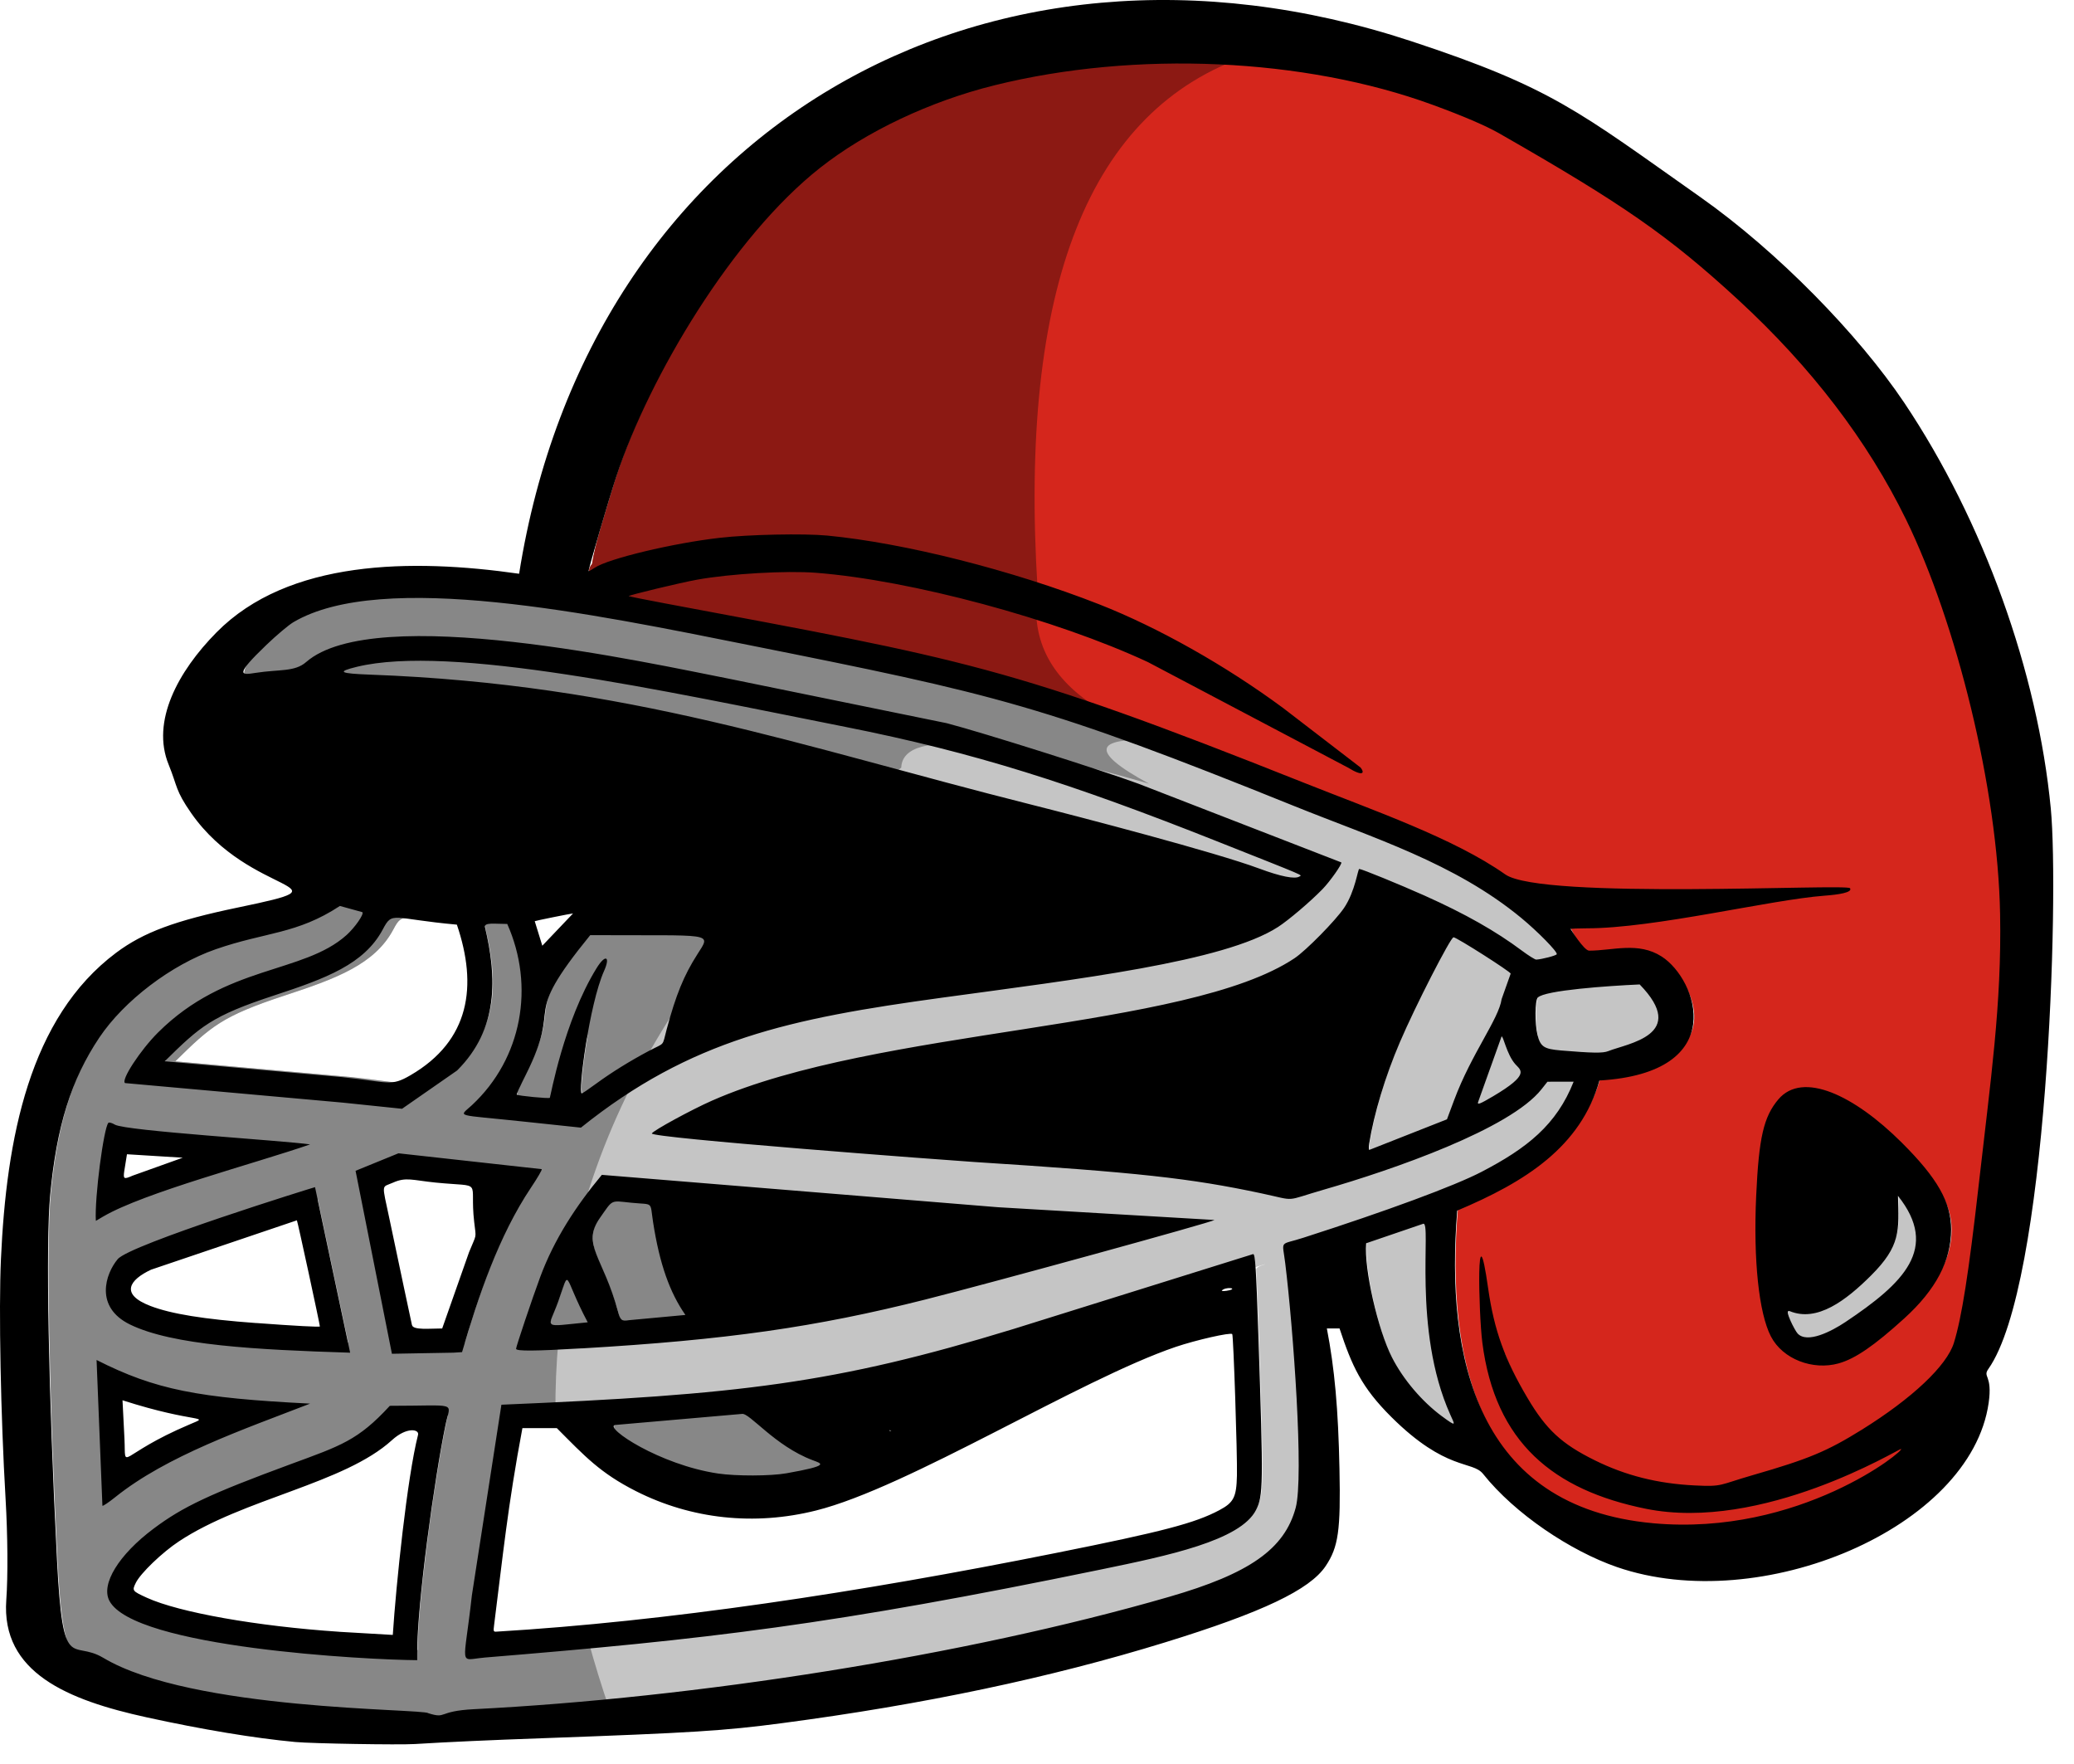 <svg width="87" height="74" viewBox="0 0 87 74" fill="none" xmlns="http://www.w3.org/2000/svg">
<path fill-rule="evenodd" clip-rule="evenodd" d="M31.524 58.889L26.2 59.353C26.174 59.356 26.147 59.36 26.121 59.368C25.989 59.406 25.892 59.481 25.826 59.592C25.698 59.814 25.759 60.053 25.987 60.289C26.094 60.399 26.255 60.529 26.458 60.667C27.257 61.21 28.846 61.97 30.494 62.216C30.892 62.274 31.468 62.303 32.032 62.3C32.599 62.299 33.153 62.266 33.502 62.204C34.203 62.079 34.653 61.951 34.923 61.813C35.108 61.779 35.241 61.63 35.263 61.454C35.27 61.414 35.269 61.374 35.262 61.332H35.26C35.209 61.047 34.993 60.968 34.745 60.877L34.681 60.852C33.787 60.515 33.056 59.891 32.554 59.463C32.146 59.115 31.853 58.864 31.551 58.885H31.528L31.524 58.889ZM16.501 38.98C16.913 38.203 16.86 38.537 19.606 38.785C20.479 41.35 20.157 43.648 17.658 45.103C16.827 45.586 16.77 45.388 14.769 45.178L7.352 44.515C8.847 43.043 9.32 42.615 11.956 41.749C14.096 41.047 15.724 40.448 16.501 38.98ZM62.352 4.66C61.885 4.46 61.329 4.241 60.689 4.008C57.961 3.01 54.801 2.429 51.574 2.286C48.352 2.142 45.062 2.432 42.066 3.174C40.684 3.515 39.309 4.01 38.036 4.612C36.758 5.216 35.577 5.933 34.584 6.715C32.823 8.102 31.107 10.151 29.639 12.373C27.991 14.868 26.649 17.594 25.903 19.847C25.751 20.305 25.448 21.309 25.186 22.201C25.024 22.754 24.895 23.282 24.833 23.666C24.679 23.825 24.675 24.077 24.828 24.239L24.837 24.25C24.986 24.398 25.203 24.404 25.422 24.284C25.473 24.257 25.544 24.212 25.624 24.158C25.864 23.995 26.635 23.758 27.589 23.531C28.563 23.298 29.711 23.084 30.681 22.973C31.281 22.904 32.142 22.858 32.971 22.84C33.81 22.823 34.621 22.834 35.099 22.878C36.697 23.031 38.616 23.39 40.593 23.89C42.567 24.388 44.591 25.027 46.404 25.738C47.621 26.215 48.927 26.847 50.23 27.581C51.526 28.311 52.815 29.142 54.006 30.022L54.541 30.432L48.792 27.401L48.772 27.393C46.81 26.479 44.3 25.611 41.784 24.934C39.261 24.255 36.723 23.765 34.707 23.608C34.064 23.558 33.147 23.569 32.214 23.622C31.285 23.674 30.333 23.773 29.619 23.902C29.111 23.993 27.853 24.287 27.171 24.463C27.02 24.502 26.9 24.534 26.825 24.556C26.777 24.57 26.733 24.586 26.694 24.602C26.657 24.614 26.622 24.631 26.587 24.654C26.568 24.666 26.552 24.679 26.536 24.694C26.403 24.799 26.36 24.938 26.416 25.113C26.428 25.155 26.445 25.195 26.471 25.233C26.486 25.252 26.502 25.271 26.518 25.289C26.585 25.359 26.832 25.436 27.175 25.505C27.485 25.568 27.867 25.642 28.239 25.713L29.704 25.988C40.981 28.097 43.122 28.498 54.923 33.193C55.478 33.414 55.992 33.615 56.508 33.814C59.027 34.791 61.607 35.791 63.342 37.014C64.358 37.73 69.44 37.744 73.359 37.69L73.191 37.719C71.059 38.096 68.669 38.518 67.002 38.518C66.829 38.518 66.653 38.522 66.508 38.529C66.138 38.545 65.908 38.693 65.908 38.967C65.908 38.968 66.209 39.583 66.488 39.906C66.676 40.126 66.889 40.291 67.106 40.291C67.388 40.291 67.681 40.26 67.976 40.23C68.647 40.161 69.332 40.089 69.922 40.468C70.315 40.72 70.706 41.227 70.915 41.816C71.056 42.21 71.113 42.634 71.03 43.033C70.95 43.418 70.733 43.789 70.328 44.098C69.774 44.518 68.877 44.822 67.515 44.904C67.34 44.914 67.185 45.032 67.136 45.208C66.769 46.512 66.037 47.511 65.064 48.323C64.072 49.15 62.821 49.796 61.438 50.38C61.282 50.431 61.166 50.571 61.153 50.743C60.898 53.894 61.109 57.077 62.338 59.577C63.59 62.124 65.875 63.95 69.745 64.302C74.181 64.705 77.769 62.976 79.437 61.902C79.777 61.683 80.041 61.488 80.219 61.343C80.316 61.263 80.395 61.181 80.453 61.102C80.597 60.988 80.65 60.793 80.582 60.622L80.562 60.58C80.483 60.433 80.359 60.354 80.183 60.354C80.067 60.354 79.964 60.411 79.779 60.51C78.731 61.073 73.786 63.726 69.562 62.872C67.702 62.495 66.192 61.834 65.092 60.774C64.09 59.807 63.416 58.496 63.113 56.748C63.371 57.419 63.708 58.088 64.152 58.839C64.568 59.541 64.949 60.053 65.414 60.484C65.874 60.911 66.407 61.251 67.127 61.608L67.149 61.619C67.824 61.953 68.512 62.209 69.232 62.391C69.948 62.571 70.699 62.679 71.505 62.719C72.495 62.767 72.611 62.731 73.294 62.511C73.492 62.448 73.743 62.368 74.078 62.272C75.275 61.926 76.069 61.673 76.747 61.39C77.432 61.106 78.009 60.786 78.77 60.313C79.849 59.642 80.763 58.954 81.445 58.312C82.16 57.638 82.637 56.994 82.806 56.446C82.974 55.903 83.135 55.154 83.306 54.069C83.475 52.99 83.655 51.589 83.864 49.741C83.937 49.088 84.019 48.391 84.098 47.723C84.499 44.297 84.821 41.554 84.763 38.333C84.715 35.71 84.267 32.687 83.575 29.779C82.853 26.753 81.864 23.838 80.779 21.615C79.962 19.939 78.954 18.318 77.761 16.756C76.567 15.193 75.192 13.695 73.641 12.265C72.171 10.913 70.951 9.9 69.441 8.85C67.94 7.805 66.153 6.723 63.542 5.231L63.521 5.218C63.223 5.05 62.832 4.86 62.354 4.657L62.352 4.66ZM74.794 47.582C74.918 47.041 75.095 46.693 75.362 46.378L75.428 46.309C75.754 45.986 76.249 45.945 76.836 46.118C77.516 46.32 78.298 46.797 79.092 47.462C79.368 47.693 79.643 47.945 79.915 48.216C80.64 48.938 81.137 49.536 81.448 50.082C81.74 50.595 81.867 51.069 81.867 51.569C81.867 52.16 81.723 52.727 81.43 53.282C81.127 53.856 80.665 54.424 80.039 54.993C79.425 55.551 78.923 55.964 78.493 56.258C78.096 56.53 77.769 56.695 77.475 56.779L77.458 56.783C77.001 56.91 76.506 56.871 76.073 56.7C75.654 56.535 75.3 56.245 75.102 55.866C74.873 55.425 74.701 54.673 74.6 53.709C74.495 52.712 74.468 51.503 74.529 50.177C74.585 48.978 74.66 48.171 74.796 47.584L74.794 47.582ZM63.45 43.032C63.646 42.646 63.789 42.309 63.84 42.01L64.199 40.999C64.221 40.949 64.231 40.895 64.231 40.837C64.231 40.646 63.568 40.129 62.886 39.695C62.249 39.29 61.558 38.895 61.414 38.895C61.178 38.895 60.641 39.715 60.109 40.753C59.642 41.664 59.106 42.773 58.776 43.547C58.463 44.278 58.186 45.042 57.962 45.78C57.737 46.522 57.564 47.249 57.459 47.901C57.44 48.022 57.434 48.132 57.441 48.206C57.445 48.25 57.453 48.293 57.465 48.333L57.472 48.354C57.521 48.488 57.606 48.579 57.736 48.621C57.781 48.637 57.83 48.647 57.879 48.647H57.882C57.933 48.645 57.985 48.636 58.036 48.615L61.279 47.337C61.39 47.297 61.483 47.21 61.528 47.092L61.831 46.285C62.039 45.727 62.285 45.207 62.53 44.732L62.051 46.072C61.814 46.713 61.919 46.948 62.675 46.665C62.794 46.621 62.986 46.515 63.298 46.33C64.727 45.483 64.781 45.023 64.546 44.631C64.488 44.536 64.429 44.476 64.369 44.415L64.32 44.362C64.15 44.169 64.025 43.816 63.945 43.589C63.879 43.4 63.83 43.264 63.729 43.172H63.727C63.631 43.085 63.54 43.037 63.448 43.032H63.45ZM66.19 41.114C65.54 41.198 64.995 41.315 64.739 41.477C64.707 41.495 64.677 41.518 64.65 41.545C64.51 41.684 64.436 42.076 64.432 42.492C64.429 42.836 64.459 43.23 64.522 43.492L64.526 43.513C64.615 43.862 64.724 44.08 64.968 44.244C65.178 44.385 65.444 44.44 65.863 44.476C66.54 44.531 66.99 44.562 67.318 44.566C67.683 44.572 67.89 44.541 68.054 44.476C68.145 44.439 68.288 44.394 68.447 44.346C68.948 44.19 69.598 43.989 70.015 43.59C70.595 43.033 70.718 42.23 69.521 41.002C69.441 40.919 69.326 40.869 69.201 40.875C68.393 40.91 67.145 40.99 66.189 41.113L66.19 41.114ZM31.412 26.54C24.903 25.239 16.337 23.526 12.563 25.719L12.532 25.737C12.412 25.809 12.214 25.96 11.993 26.145C11.784 26.319 11.548 26.531 11.333 26.738C10.271 27.755 10.084 28.227 10.365 28.516C10.57 28.726 10.85 28.691 11.191 28.638C11.197 28.638 11.23 28.635 11.234 28.631C11.507 28.589 11.78 28.567 12.024 28.548C12.65 28.5 13.124 28.462 13.559 28.082C16.077 25.885 25.905 27.862 30.13 28.712L31.058 28.899L40.053 30.735C40.825 30.937 42.43 31.425 44.034 31.931C45.639 32.438 47.258 32.97 48.054 33.264L56.111 36.388C55.984 36.569 55.826 36.774 55.691 36.926L55.613 37.008C55.363 37.264 55.02 37.577 54.684 37.861C54.35 38.145 54.029 38.396 53.823 38.531C51.836 39.818 46.554 40.532 41.369 41.232L39.912 41.43C36.679 41.873 34.022 42.313 31.584 43.113C29.175 43.903 26.986 45.039 24.683 46.863L22.506 46.633C22.016 46.581 21.546 46.535 21.171 46.499L20.735 46.456C21.726 45.455 22.357 44.218 22.612 42.906C22.888 41.495 22.728 39.996 22.116 38.608C22.056 38.449 21.902 38.336 21.722 38.336C21.57 38.336 21.48 38.333 21.398 38.33C21.164 38.322 20.963 38.315 20.806 38.352C20.461 38.433 20.292 38.617 20.381 38.99C20.618 39.994 20.759 41.014 20.63 41.977C20.506 42.905 20.13 43.793 19.343 44.584L17.197 46.076C13.546 45.699 9.896 45.39 6.24 45.061L6.319 44.931C6.58 44.514 6.985 43.987 7.371 43.602C8.948 42.031 10.665 41.483 12.17 41.002C13.357 40.623 14.421 40.283 15.258 39.534C15.334 39.465 15.404 39.396 15.467 39.327C15.628 39.153 15.782 38.952 15.89 38.781C15.996 38.612 16.059 38.445 16.065 38.298C16.074 38.18 16.033 38.058 15.943 37.967H15.942C15.891 37.917 15.829 37.879 15.756 37.859L14.832 37.603C14.714 37.566 14.582 37.58 14.471 37.652C13.365 38.382 12.443 38.602 11.387 38.854C10.773 39 10.114 39.159 9.357 39.422C8.385 39.761 7.382 40.322 6.491 40.999C5.596 41.679 4.805 42.481 4.26 43.296C3.651 44.206 3.189 45.166 2.842 46.274C2.501 47.367 2.275 48.601 2.134 50.07C2.038 51.088 2.018 53.175 2.069 55.886C2.119 58.602 2.239 61.938 2.418 65.449V65.456C2.621 69.413 2.954 69.476 3.863 69.65C4.051 69.686 4.28 69.73 4.543 69.882L4.564 69.895C7.512 71.657 13.973 71.999 16.91 72.155C17.677 72.196 18.112 72.177 18.168 72.197C18.215 72.229 18.266 72.254 18.324 72.266C18.823 72.418 18.95 72.381 19.22 72.288L19.24 72.281C19.403 72.225 19.654 72.137 20.348 72.102C25.068 71.862 30.317 71.291 35.468 70.458C40.452 69.654 45.351 68.603 49.596 67.376C51.331 66.875 52.583 66.355 53.471 65.729C54.407 65.072 54.942 64.307 55.2 63.347C55.362 62.746 55.367 61.232 55.292 59.483C55.194 57.197 54.965 54.494 54.773 52.933C54.752 52.772 54.734 52.655 54.719 52.56C54.7 52.434 54.597 52.506 54.644 52.44C54.684 52.382 54.662 52.479 54.773 52.448C54.901 52.413 55.065 52.368 55.24 52.311C57 51.745 58.592 51.199 59.892 50.719C61.194 50.238 62.2 49.822 62.784 49.519C63.768 49.007 64.585 48.494 65.254 47.871C65.938 47.233 66.463 46.487 66.845 45.52C66.863 45.472 66.874 45.421 66.874 45.368C66.874 45.138 66.685 44.952 66.455 44.952L65.361 44.955C65.234 44.954 65.109 45.008 65.024 45.115L64.773 45.43C64.268 46.068 63.147 46.732 61.81 47.349C59.888 48.235 57.549 49.008 55.878 49.49C55.517 49.595 55.295 49.664 55.12 49.718C54.822 49.811 54.669 49.859 54.561 49.865C54.452 49.872 54.307 49.838 54.011 49.769C53.87 49.737 53.692 49.695 53.443 49.642C51.933 49.321 50.631 49.1 48.836 48.904C47.046 48.709 44.774 48.538 41.314 48.318C40.561 48.269 34.074 47.785 30.389 47.441C29.858 47.391 29.378 47.344 28.972 47.299C29.471 47.027 30.06 46.726 30.472 46.546H30.474C33.771 45.088 38.477 44.352 42.965 43.652C47.892 42.883 52.561 42.153 54.985 40.532C55.251 40.353 55.703 39.94 56.131 39.505C56.562 39.068 56.981 38.597 57.175 38.308C57.482 37.855 57.644 37.336 57.741 36.976L58.299 37.205C58.832 37.423 59.497 37.704 60.031 37.943C60.877 38.322 61.615 38.689 62.271 39.061C62.923 39.43 63.502 39.806 64.036 40.207C64.177 40.313 64.323 40.413 64.443 40.487C64.534 40.544 64.623 40.59 64.702 40.621C64.744 40.643 64.792 40.657 64.843 40.662L64.886 40.666H64.905C65.057 40.657 65.302 40.609 65.508 40.555C65.634 40.523 65.757 40.477 65.859 40.424C65.977 40.391 66.08 40.309 66.132 40.191L66.147 40.153C66.218 39.94 65.972 39.55 65.581 39.149C65.282 38.845 64.885 38.475 64.522 38.176C62.173 36.239 59.431 35.181 56.666 34.116C56.104 33.899 55.541 33.681 54.895 33.422C49.646 31.303 46.516 30.13 43.382 29.224C40.261 28.321 37.155 27.688 31.947 26.648L31.418 26.543L31.412 26.54ZM17.213 48.8L22.494 49.385L22.36 49.588C21.664 50.625 21.101 51.79 20.625 52.992C20.192 54.085 19.828 55.217 19.501 56.316L19.434 56.32L17.224 56.359L15.833 49.363L17.212 48.8H17.213ZM18.793 59.365C18.772 59.441 18.751 59.531 18.726 59.645C18.464 60.907 18.138 62.984 17.893 64.949C17.683 66.628 17.53 68.237 17.52 69.209C15.874 69.169 12.034 68.948 9.044 68.371C7.198 68.015 5.712 67.546 5.4 66.948C5.291 66.738 5.381 66.398 5.629 65.993C5.929 65.504 6.448 64.964 7.138 64.447C7.73 64.002 8.299 63.653 9.128 63.263C9.975 62.865 11.087 62.426 12.748 61.814L13.027 61.712C14.949 61.007 15.707 60.728 16.976 59.382C17.322 59.38 17.703 59.375 18.022 59.37C18.375 59.364 18.628 59.361 18.793 59.365ZM42.267 51.05L48.993 51.447L46.225 52.208C43.594 52.931 40.604 53.737 39.155 54.103C36.861 54.681 34.788 55.102 32.54 55.422C30.283 55.743 27.845 55.964 24.83 56.14C23.835 56.198 23.148 56.229 22.724 56.232C22.576 56.232 22.509 56.8 22.509 56.574L22.865 55.511C23.071 54.901 23.322 54.177 23.494 53.712C23.779 52.94 24.147 52.214 24.571 51.526C24.963 50.892 25.402 50.291 25.871 49.712L42.267 51.05ZM43.075 56.141L53.059 53.022C53.084 53.037 52.687 53.102 52.697 53.267C52.729 53.775 52.762 54.619 52.81 56.014C52.915 59.17 52.967 60.85 52.953 61.806C52.942 62.662 52.881 62.889 52.765 63.126L52.754 63.145C52.488 63.671 51.646 64.09 50.552 64.449C49.376 64.835 47.937 65.133 46.573 65.413C40.92 66.578 36.794 67.311 32.911 67.847C29.043 68.382 25.401 68.723 20.715 69.108H20.703C20.595 69.117 20.479 69.134 20.378 69.147C20.392 68.998 20.422 68.78 20.462 68.481C20.513 68.102 20.581 67.607 20.651 66.982L21.838 59.317C26.664 59.111 30.084 58.889 33.205 58.443C36.405 57.986 39.294 57.295 43.054 56.145L43.075 56.14V56.141ZM20.372 69.361C20.37 69.346 20.368 69.325 20.368 69.299C20.382 69.394 20.396 69.48 20.372 69.361ZM10.615 48.166L11.378 48.227L10.735 48.425C8.637 49.068 6.227 49.81 4.891 50.486C4.917 50.036 4.972 49.486 5.039 48.966C5.111 48.396 5.186 47.877 5.238 47.599C6.006 47.796 8.529 47.999 10.615 48.166ZM7.939 52.131C9.903 51.415 12.451 50.591 13.336 50.311L14.609 56.305C12.843 56.245 11.181 56.168 9.742 56.014C8.196 55.849 6.922 55.595 6.078 55.181C5.928 55.108 5.805 55.029 5.706 54.948C5.442 54.731 5.328 54.474 5.307 54.219C5.284 53.944 5.363 53.663 5.481 53.427C5.546 53.293 5.624 53.175 5.702 53.082C5.822 52.94 6.755 52.565 7.94 52.133L7.939 52.131ZM8.055 58.745C9.016 58.939 10.113 59.07 11.504 59.172C9.218 60.052 6.876 61.018 5.127 62.381L4.94 57.724C5.954 58.193 6.905 58.515 8.055 58.747V58.745ZM60.611 51.275C60.518 50.975 60.338 50.851 60.056 50.923L60.005 50.937L57.625 51.751C57.467 51.799 57.345 51.939 57.33 52.114C57.28 52.686 57.405 53.629 57.618 54.574C57.835 55.533 58.146 56.511 58.456 57.12C58.704 57.608 59.038 58.099 59.422 58.55C59.797 58.993 60.221 59.397 60.656 59.722L60.679 59.739C61.239 60.154 61.507 60.262 61.739 59.976L61.757 59.955C61.923 59.733 61.842 59.556 61.713 59.276L61.66 59.158C60.608 56.81 60.645 53.997 60.666 52.474C60.672 51.893 60.678 51.482 60.614 51.274L60.611 51.275ZM77.062 54.45C76.59 54.696 76.118 54.792 75.676 54.609C75.577 54.569 75.48 54.559 75.388 54.578L75.337 54.592C75.09 54.672 74.998 54.852 75.02 55.101C75.027 55.175 75.05 55.265 75.084 55.362C75.173 55.616 75.373 55.985 75.488 56.151C75.502 56.173 75.518 56.194 75.537 56.214C75.829 56.528 76.249 56.568 76.697 56.461C77.185 56.343 77.721 56.045 78.091 55.797C79.355 54.951 80.388 54.139 80.894 53.22C81.44 52.229 81.386 51.17 80.397 49.92C80.318 49.81 80.189 49.741 80.043 49.745C79.811 49.752 79.629 49.944 79.636 50.174L79.642 50.345C79.68 51.564 79.699 52.141 78.626 53.211C78.126 53.708 77.593 54.173 77.061 54.451L77.062 54.45ZM37.739 32.611C39.587 33.111 41.489 33.624 43.539 34.14C44.867 34.474 47.402 35.131 49.604 35.749C51.058 36.157 52.368 36.545 53.089 36.812L53.108 36.82C53.586 36.999 53.986 37.119 54.291 37.18C54.669 37.255 54.961 37.24 55.152 37.13H55.156C55.763 36.842 56.063 36.698 54.879 36.193C54.594 36.071 53.895 35.795 52.508 35.244L51.622 34.892C48.555 33.675 46.01 32.744 43.56 31.984C41.093 31.219 38.716 30.623 35.998 30.083L33.982 29.682C26.677 28.217 19.018 26.681 15.338 27.561L15.313 27.567C14.211 27.836 13.927 28.125 14.675 28.556C14.827 28.645 15.243 28.689 15.965 28.716C24.484 29.032 30.74 30.721 37.742 32.612L37.739 32.611ZM20.251 42.646C20.623 41.439 20.49 40.08 20.004 38.652C19.952 38.501 19.815 38.386 19.644 38.371C18.875 38.302 18.309 38.222 17.899 38.163C16.634 37.986 16.56 37.975 16.13 38.786C15.785 39.438 15.241 39.904 14.538 40.287C13.799 40.691 12.875 41.009 11.825 41.354C10.473 41.798 9.67 42.134 9.001 42.554C8.333 42.974 7.825 43.464 7.056 44.221C6.989 44.289 6.944 44.378 6.935 44.481C6.916 44.71 7.086 44.912 7.315 44.931L14.725 45.594C15.2 45.644 15.568 45.693 15.86 45.734C16.904 45.874 17.114 45.903 17.869 45.463C19.153 44.717 19.909 43.755 20.25 42.647L20.251 42.646ZM24.423 45.874C24.427 46.003 24.491 46.122 24.592 46.197C24.663 46.25 24.75 46.281 24.845 46.281C24.941 46.281 25.103 46.206 25.279 46.086C25.383 46.015 25.523 45.915 25.68 45.8L25.694 45.791C26.017 45.554 26.361 45.323 26.712 45.104C27.064 44.886 27.444 44.666 27.848 44.451C27.972 44.385 28.066 44.339 28.14 44.302C28.32 44.216 28.421 44.166 28.518 44.063L28.548 44.031C28.661 43.896 28.689 43.778 28.75 43.536L28.815 43.281C29.002 42.581 29.178 42.031 29.374 41.549C29.567 41.078 29.781 40.673 30.047 40.256L30.119 40.143C30.598 39.404 30.813 39.068 29.766 38.88C29.374 38.809 28.634 38.809 27.283 38.811C26.714 38.811 26.036 38.811 25.227 38.807C25.096 38.799 24.964 38.853 24.875 38.961C23.016 41.243 22.952 41.824 22.863 42.62C22.811 43.089 22.75 43.645 22.124 44.893C22.008 45.126 21.906 45.337 21.838 45.489C21.803 45.563 21.776 45.635 21.757 45.704C21.67 45.854 21.686 46.041 21.793 46.172L21.832 46.216C21.854 46.236 21.878 46.255 21.906 46.271C22.003 46.328 22.413 46.392 22.792 46.428C22.996 46.447 23.206 46.454 23.383 46.443C23.43 46.457 23.477 46.464 23.524 46.461H23.529C23.623 46.456 23.715 46.419 23.787 46.354L23.803 46.34C23.828 46.315 23.851 46.285 23.869 46.254C23.908 46.186 23.923 46.11 23.953 45.975C24.037 45.593 24.262 44.547 24.668 43.369C24.596 43.782 24.537 44.183 24.492 44.536C24.444 44.913 24.413 45.238 24.401 45.47C24.392 45.624 24.401 45.759 24.425 45.873L24.423 45.874ZM25.39 50.664L25.263 50.846C24.619 51.761 24.863 52.317 25.3 53.313C25.5 53.77 25.748 54.336 25.957 55.112V55.114C26.036 55.395 26.105 55.556 26.257 55.678C26.441 55.823 26.611 55.828 26.882 55.788L29.213 55.571C29.288 55.567 29.363 55.544 29.43 55.498C29.621 55.368 29.669 55.108 29.537 54.918C29.231 54.479 28.977 53.98 28.767 53.381C28.554 52.773 28.384 52.059 28.252 51.197L28.212 50.922L28.209 50.888C28.168 50.564 28.148 50.404 27.965 50.243C27.796 50.093 27.638 50.082 27.324 50.062C27.224 50.055 27.102 50.047 26.971 50.033L26.767 50.012L25.387 50.664H25.39ZM25.956 50.062C25.735 50.169 25.619 50.335 25.39 50.664L25.956 50.062ZM26.759 50.012C26.377 49.97 26.186 49.949 25.956 50.06L26.759 50.012ZM23.619 54C23.585 54.1 23.543 54.226 23.459 54.459C23.397 54.632 23.338 54.773 23.289 54.89C23.091 55.365 22.988 55.617 23.315 55.863L23.343 55.885C23.566 56.041 23.877 56.007 24.513 55.939L25.113 55.877C25.173 55.874 25.233 55.859 25.289 55.83C25.493 55.723 25.573 55.471 25.465 55.266C25.148 54.67 24.961 54.232 24.84 53.944C24.708 53.632 24.63 53.452 24.484 53.35C23.956 52.984 23.854 53.286 23.616 53.999L23.619 54Z" fill="#C5C5C5"/>
<path fill-rule="evenodd" clip-rule="evenodd" d="M26.392 24.98C28.863 25.5 31.532 26.133 34.398 26.878C33.009 26.608 31.469 26.32 29.705 25.989L28.24 25.714C27.867 25.644 27.486 25.569 27.176 25.507C26.832 25.438 26.585 25.36 26.518 25.29C26.502 25.273 26.487 25.254 26.472 25.235C26.448 25.197 26.428 25.156 26.416 25.114C26.401 25.067 26.393 25.022 26.393 24.98H26.392ZM38.753 28.053C41.918 28.937 45.293 29.941 48.879 31.065C45.845 30.869 45.617 31.47 48.198 32.869C46.04 32.246 44.218 31.798 42.732 31.523C41.612 31.177 40.612 30.881 40.052 30.733L31.057 28.897L30.129 28.71C25.905 27.859 16.076 25.881 13.558 28.08C13.123 28.459 12.651 28.497 12.023 28.546C11.779 28.565 11.506 28.587 11.234 28.629C11.229 28.633 11.197 28.634 11.19 28.635C10.849 28.688 10.569 28.725 10.365 28.514C10.084 28.225 10.272 27.752 11.332 26.735C11.546 26.53 11.783 26.318 11.992 26.142C12.213 25.957 12.411 25.805 12.531 25.735L12.562 25.717C16.337 23.523 24.902 25.236 31.412 26.538L31.941 26.643C34.694 27.193 36.86 27.629 38.752 28.05L38.753 28.053ZM41.135 31.277C38.947 31.028 37.838 31.334 37.805 32.196C37.67 32.304 37.538 32.412 37.405 32.521C30.537 30.667 24.345 29.025 15.962 28.715C15.24 28.688 14.824 28.643 14.671 28.555C13.925 28.123 14.207 27.834 15.309 27.566L15.334 27.56C19.016 26.68 26.674 28.216 33.979 29.681L35.995 30.082C37.817 30.443 39.487 30.831 41.133 31.277H41.135ZM30.514 39.342C29.009 41.204 27.741 43.127 26.707 45.108C26.358 45.326 26.016 45.555 25.695 45.791L25.681 45.8C25.524 45.916 25.384 46.016 25.28 46.086C25.104 46.207 24.943 46.281 24.846 46.281C24.749 46.281 24.663 46.25 24.592 46.197C24.491 46.123 24.427 46.004 24.423 45.875C24.399 45.761 24.39 45.626 24.399 45.471C24.411 45.24 24.442 44.916 24.49 44.538C24.535 44.185 24.595 43.784 24.666 43.371C24.261 44.55 24.034 45.595 23.951 45.977C23.921 46.113 23.907 46.188 23.867 46.255C23.848 46.288 23.826 46.316 23.801 46.342L23.785 46.356C23.712 46.419 23.621 46.457 23.527 46.463H23.521C23.475 46.465 23.427 46.459 23.381 46.445C23.204 46.456 22.992 46.449 22.79 46.43C22.41 46.394 21.999 46.331 21.904 46.273C21.876 46.257 21.852 46.238 21.83 46.218L21.79 46.174C21.684 46.043 21.668 45.856 21.755 45.706C21.774 45.638 21.801 45.566 21.835 45.49C21.905 45.339 22.006 45.127 22.122 44.894C22.748 43.647 22.809 43.089 22.861 42.622C22.948 41.824 23.014 41.245 24.873 38.963C24.962 38.853 25.094 38.8 25.225 38.809C26.033 38.812 26.712 38.812 27.281 38.812C28.631 38.812 29.372 38.812 29.764 38.882C30.319 38.982 30.519 39.123 30.514 39.343V39.342ZM26.475 45.562C25.34 47.825 24.509 50.165 23.983 52.582C23.801 52.948 23.637 53.323 23.494 53.711C23.322 54.176 23.07 54.901 22.865 55.51L22.509 56.573C22.509 56.8 22.575 56.232 22.725 56.231C22.909 56.231 23.141 56.223 23.426 56.212C23.335 57.213 23.292 58.227 23.299 59.253C22.827 59.275 22.34 59.297 21.84 59.318L20.653 66.983C20.583 67.608 20.516 68.103 20.465 68.483C20.424 68.782 20.395 69 20.38 69.149C20.481 69.135 20.595 69.119 20.705 69.111H20.717C22.116 68.996 23.422 68.885 24.669 68.771C24.933 69.745 25.236 70.728 25.578 71.722C23.786 71.888 22.033 72.017 20.347 72.103C19.653 72.138 19.402 72.224 19.239 72.281L19.219 72.288C18.949 72.38 18.822 72.418 18.323 72.266C18.265 72.254 18.214 72.23 18.167 72.197C18.111 72.176 17.676 72.196 16.91 72.155C13.971 71.999 7.511 71.658 4.563 69.895L4.543 69.883C4.278 69.73 4.05 69.686 3.862 69.65C2.952 69.477 2.621 69.413 2.417 65.456V65.449C2.237 61.938 2.119 58.602 2.068 55.887C2.018 53.176 2.037 51.089 2.134 50.07C2.273 48.602 2.499 47.367 2.842 46.274C3.188 45.168 3.65 44.206 4.259 43.296C4.805 42.481 5.596 41.679 6.491 41C7.381 40.322 8.384 39.761 9.357 39.422C10.114 39.158 10.773 39.001 11.386 38.855C12.444 38.601 13.366 38.382 14.471 37.652C14.581 37.579 14.713 37.565 14.831 37.603L15.756 37.859C15.828 37.88 15.891 37.916 15.941 37.965H15.943C16.034 38.057 16.073 38.179 16.064 38.297C16.058 38.444 15.996 38.612 15.889 38.78C15.781 38.952 15.626 39.154 15.466 39.326C15.402 39.395 15.333 39.464 15.258 39.533C14.42 40.282 13.356 40.622 12.169 41.001C10.665 41.482 8.947 42.03 7.37 43.601C6.984 43.986 6.581 44.511 6.319 44.93L6.24 45.06C9.895 45.387 13.546 45.697 17.196 46.075L19.342 44.583C20.129 43.792 20.505 42.904 20.63 41.976C20.758 41.013 20.617 39.993 20.38 38.989C20.293 38.617 20.46 38.432 20.805 38.351C20.962 38.314 21.163 38.321 21.398 38.329C21.479 38.332 21.571 38.334 21.721 38.334C21.901 38.334 22.055 38.448 22.115 38.607C22.728 39.995 22.887 41.494 22.612 42.905C22.355 44.217 21.725 45.454 20.735 46.455L21.17 46.498C21.544 46.534 22.015 46.58 22.505 46.632L24.682 46.862C25.285 46.384 25.881 45.953 26.476 45.563L26.475 45.562ZM23.793 53.52C23.646 54.319 23.531 55.126 23.449 55.941C23.412 55.926 23.378 55.907 23.346 55.884L23.317 55.862C22.989 55.616 23.092 55.365 23.291 54.889C23.339 54.772 23.397 54.631 23.461 54.458C23.545 54.225 23.587 54.098 23.621 53.999C23.685 53.808 23.74 53.647 23.794 53.52H23.793ZM16.502 38.979C16.914 38.202 16.86 38.536 19.607 38.784C20.48 41.349 20.158 43.647 17.659 45.102C16.828 45.585 16.77 45.387 14.769 45.178L7.353 44.514C8.848 43.042 9.321 42.614 11.957 41.748C14.097 41.046 15.724 40.447 16.502 38.979ZM17.214 48.799L22.494 49.384L22.361 49.587C21.665 50.624 21.102 51.789 20.625 52.991C20.193 54.084 19.829 55.216 19.501 56.315L19.435 56.319L17.225 56.358L15.833 49.362L17.212 48.799H17.214ZM18.794 59.364C18.773 59.44 18.751 59.53 18.727 59.644C18.465 60.906 18.139 62.983 17.893 64.948C17.683 66.627 17.53 68.236 17.521 69.209C15.874 69.168 12.034 68.947 9.044 68.37C7.199 68.014 5.713 67.546 5.401 66.947C5.291 66.737 5.382 66.397 5.63 65.992C5.93 65.503 6.448 64.963 7.138 64.446C7.731 64.001 8.299 63.652 9.129 63.262C9.976 62.864 11.088 62.425 12.749 61.813L13.027 61.711C14.949 61.006 15.708 60.727 16.977 59.381C17.323 59.379 17.703 59.374 18.023 59.368C18.376 59.363 18.628 59.36 18.794 59.364ZM20.373 69.36C20.37 69.345 20.369 69.324 20.369 69.298C20.383 69.393 20.396 69.479 20.373 69.36ZM10.616 48.165L11.378 48.226L10.736 48.424C8.638 49.067 6.227 49.809 4.892 50.485C4.918 50.035 4.972 49.485 5.039 48.965C5.111 48.395 5.186 47.877 5.238 47.597C6.006 47.795 8.53 47.998 10.616 48.165ZM7.939 52.13C9.904 51.414 12.452 50.59 13.337 50.31L14.61 56.304C12.843 56.244 11.182 56.167 9.743 56.013C8.197 55.847 6.923 55.594 6.079 55.18C5.929 55.107 5.806 55.028 5.706 54.947C5.443 54.73 5.328 54.473 5.308 54.218C5.285 53.944 5.364 53.662 5.481 53.426C5.547 53.292 5.624 53.174 5.702 53.081C5.822 52.939 6.755 52.563 7.941 52.132L7.939 52.13ZM8.055 58.744C9.017 58.938 10.114 59.069 11.505 59.171C9.219 60.051 6.877 61.017 5.128 62.38L4.941 57.723C5.954 58.192 6.905 58.514 8.055 58.746V58.744ZM20.252 42.645C20.624 41.438 20.49 40.079 20.005 38.651C19.953 38.5 19.815 38.385 19.645 38.37C18.875 38.301 18.309 38.221 17.9 38.163C16.634 37.985 16.56 37.974 16.131 38.785C15.786 39.437 15.241 39.903 14.539 40.286C13.799 40.69 12.876 41.008 11.826 41.353C10.474 41.797 9.67 42.133 9.002 42.553C8.333 42.973 7.826 43.463 7.057 44.22C6.99 44.288 6.945 44.377 6.935 44.48C6.916 44.709 7.087 44.911 7.316 44.93L14.726 45.593C15.2 45.643 15.569 45.692 15.861 45.733C16.904 45.873 17.114 45.902 17.87 45.462C19.154 44.716 19.909 43.754 20.25 42.646L20.252 42.645Z" fill="#878787"/>
<path fill-rule="evenodd" clip-rule="evenodd" d="M77.76 16.758C76.566 15.196 75.191 13.698 73.64 12.268C72.17 10.916 70.95 9.903 69.44 8.852C67.94 7.808 66.153 6.726 63.542 5.234L63.52 5.22C63.222 5.052 62.831 4.863 62.354 4.66C61.887 4.46 61.331 4.241 60.691 4.008C57.962 3.01 54.803 2.429 51.576 2.286C48.354 2.142 45.063 2.432 42.068 3.174C40.686 3.515 39.311 4.01 38.038 4.612C36.76 5.216 35.579 5.933 34.586 6.715C32.825 8.102 31.109 10.151 29.641 12.373C27.993 14.868 26.651 17.594 25.905 19.847C25.753 20.305 25.45 21.309 25.188 22.201C25.026 22.754 24.896 23.282 24.835 23.666C24.681 23.825 24.677 24.077 24.83 24.239L24.839 24.25C24.988 24.398 25.205 24.404 25.424 24.284C25.475 24.257 25.546 24.212 25.626 24.158C25.866 23.995 26.637 23.758 27.591 23.531C28.565 23.298 29.713 23.084 30.683 22.973C31.283 22.904 32.144 22.858 32.973 22.84C33.812 22.823 34.623 22.834 35.101 22.878C36.699 23.031 38.618 23.39 40.595 23.89C42.569 24.388 44.593 25.027 46.406 25.738C47.623 26.215 48.929 26.847 50.232 27.581C51.528 28.311 52.817 29.142 54.008 30.022L54.543 30.432L48.794 27.401L48.774 27.393C46.812 26.479 44.302 25.611 41.785 24.934C39.263 24.255 36.725 23.765 34.709 23.608C34.066 23.558 33.149 23.569 32.216 23.622C31.287 23.674 30.335 23.773 29.62 23.902C29.113 23.993 27.855 24.287 27.173 24.463C27.022 24.502 26.902 24.534 26.827 24.556C26.779 24.57 26.735 24.586 26.696 24.602C26.659 24.614 26.623 24.631 26.589 24.654C26.57 24.666 26.554 24.679 26.538 24.694C26.405 24.799 26.361 24.938 26.418 25.113C26.43 25.155 26.448 25.195 26.473 25.233C26.488 25.252 26.503 25.271 26.52 25.289C26.587 25.359 26.834 25.436 27.177 25.505C27.487 25.568 27.869 25.642 28.241 25.713L29.706 25.988C40.983 28.097 43.124 28.498 54.925 33.193C55.48 33.414 55.994 33.615 56.51 33.814C59.029 34.791 61.609 35.791 63.344 37.014C64.36 37.73 69.442 37.744 73.361 37.69L73.193 37.719C71.061 38.096 68.671 38.518 67.004 38.518C66.831 38.518 66.655 38.522 66.51 38.529C66.14 38.545 65.91 38.693 65.91 38.967C65.91 38.968 66.211 39.583 66.49 39.906C66.678 40.126 66.891 40.291 67.108 40.291C67.39 40.291 67.683 40.26 67.978 40.23C68.649 40.161 69.334 40.089 69.924 40.468C70.317 40.72 70.707 41.227 70.918 41.816C71.058 42.21 71.115 42.634 71.032 43.033C70.952 43.418 70.735 43.789 70.329 44.098C69.776 44.518 68.879 44.822 67.517 44.904C67.342 44.914 67.187 45.032 67.138 45.208C66.771 46.512 66.039 47.51 65.065 48.323C64.074 49.15 62.823 49.796 61.44 50.38C61.284 50.431 61.168 50.571 61.154 50.743C60.9 53.894 61.111 57.077 62.34 59.577C63.592 62.124 65.877 63.95 69.747 64.302C74.183 64.705 77.771 62.976 79.439 61.902C79.779 61.683 80.043 61.488 80.221 61.343C80.318 61.263 80.397 61.181 80.455 61.102C80.599 60.988 80.652 60.793 80.584 60.622L80.564 60.58C80.485 60.433 80.361 60.354 80.185 60.354C80.069 60.354 79.966 60.411 79.781 60.51C78.733 61.073 73.788 63.726 69.564 62.872C67.704 62.495 66.194 61.834 65.094 60.774C64.091 59.807 63.418 58.496 63.115 56.748C63.373 57.419 63.709 58.088 64.154 58.839C64.57 59.541 64.951 60.053 65.416 60.484C65.876 60.911 66.409 61.251 67.129 61.608L67.151 61.619C67.826 61.953 68.514 62.209 69.234 62.391C69.95 62.571 70.701 62.679 71.507 62.719C72.497 62.767 72.613 62.731 73.296 62.511C73.494 62.448 73.745 62.368 74.079 62.272C75.277 61.926 76.071 61.673 76.749 61.39C77.434 61.106 78.011 60.786 78.772 60.313C79.851 59.642 80.765 58.954 81.447 58.312C82.162 57.638 82.639 56.994 82.808 56.446C82.976 55.903 83.137 55.154 83.308 54.069C83.477 52.99 83.657 51.589 83.866 49.741C83.939 49.088 84.021 48.391 84.1 47.723C84.501 44.297 84.823 41.554 84.765 38.333C84.717 35.71 84.269 32.687 83.576 29.779C82.855 26.753 81.866 23.838 80.781 21.615C79.964 19.939 78.956 18.318 77.763 16.756L77.76 16.758ZM79.093 47.462C79.368 47.693 79.644 47.945 79.915 48.216C80.641 48.938 81.137 49.536 81.448 50.082C81.74 50.595 81.867 51.069 81.867 51.569C81.867 52.16 81.724 52.727 81.431 53.282C81.128 53.856 80.665 54.424 80.039 54.993C79.425 55.551 78.923 55.964 78.494 56.258C78.097 56.53 77.769 56.695 77.476 56.779L77.458 56.783C77.001 56.91 76.506 56.871 76.074 56.7C75.655 56.535 75.3 56.245 75.103 55.866C74.873 55.425 74.701 54.673 74.601 53.709C74.496 52.712 74.468 51.503 74.53 50.177C74.586 48.978 74.661 48.171 74.797 47.584C74.921 47.042 75.099 46.694 75.366 46.38L75.431 46.311C75.757 45.987 76.252 45.946 76.839 46.12C77.52 46.321 78.301 46.798 79.095 47.463L79.093 47.462Z" fill="#D5261C"/>
<path fill-rule="evenodd" clip-rule="evenodd" d="M52.383 2.324C52.114 2.306 51.844 2.29 51.572 2.278C48.35 2.134 45.06 2.424 42.065 3.166C40.683 3.507 39.308 4.002 38.035 4.604C36.757 5.208 35.576 5.925 34.583 6.707C32.822 8.094 31.105 10.143 29.638 12.366C27.99 14.86 26.648 17.586 25.901 19.84C25.75 20.297 25.447 21.301 25.185 22.193C25.023 22.746 24.893 23.274 24.832 23.659C24.678 23.817 24.674 24.069 24.826 24.231L24.836 24.242C24.985 24.39 25.202 24.397 25.421 24.276C25.472 24.249 25.543 24.204 25.623 24.15C25.863 23.988 26.634 23.751 27.587 23.523C28.561 23.29 29.71 23.076 30.68 22.965C31.28 22.896 32.141 22.85 32.97 22.832C33.809 22.815 34.619 22.826 35.098 22.87C36.696 23.023 38.615 23.382 40.591 23.882C41.568 24.128 42.556 24.41 43.526 24.716C42.729 12.039 45.681 4.575 52.382 2.32L52.383 2.324ZM43.464 25.411C42.909 25.242 42.347 25.081 41.785 24.93C39.263 24.252 36.724 23.761 34.708 23.604C34.066 23.554 33.149 23.565 32.216 23.618C31.287 23.671 30.335 23.77 29.62 23.898C29.113 23.989 27.855 24.283 27.173 24.459C27.021 24.498 26.901 24.531 26.826 24.552C26.779 24.566 26.735 24.582 26.695 24.598C26.658 24.611 26.623 24.627 26.589 24.65C26.57 24.662 26.553 24.676 26.537 24.691C26.405 24.795 26.361 24.934 26.417 25.109C26.429 25.151 26.447 25.192 26.473 25.229C26.488 25.248 26.503 25.267 26.519 25.285C26.586 25.355 26.833 25.433 27.177 25.502C27.486 25.564 27.868 25.638 28.241 25.709L29.706 25.984C37.746 27.488 41.142 28.125 46.707 30.067C44.491 28.917 43.41 27.365 43.466 25.411H43.464Z" fill="#8C1913"/>
<path fill-rule="evenodd" clip-rule="evenodd" d="M23.619 53.998C23.585 54.099 23.543 54.224 23.459 54.457C23.397 54.631 23.338 54.772 23.289 54.888C23.091 55.363 22.988 55.615 23.315 55.862L23.343 55.883C23.566 56.039 23.877 56.005 24.512 55.938L25.113 55.875C25.173 55.873 25.233 55.858 25.289 55.828C25.493 55.721 25.573 55.469 25.465 55.264C25.148 54.669 24.961 54.23 24.84 53.943C24.708 53.63 24.63 53.45 24.484 53.348C23.956 52.983 23.854 53.285 23.616 53.997L23.619 53.998ZM31.524 58.887L26.2 59.352C26.174 59.354 26.147 59.358 26.121 59.367C25.988 59.404 25.892 59.479 25.826 59.59C25.698 59.812 25.759 60.052 25.987 60.287C26.093 60.397 26.255 60.527 26.458 60.665C27.257 61.208 28.846 61.968 30.494 62.215C30.892 62.273 31.468 62.301 32.032 62.298C32.599 62.297 33.153 62.265 33.502 62.202C34.203 62.078 34.653 61.949 34.923 61.811C35.108 61.777 35.241 61.628 35.263 61.452C35.27 61.413 35.269 61.372 35.262 61.33H35.26C35.209 61.046 34.993 60.966 34.745 60.875L34.681 60.851C33.787 60.514 33.056 59.889 32.554 59.461C32.146 59.113 31.853 58.863 31.55 58.883H31.527L31.524 58.887ZM28.769 53.381C28.556 52.773 28.385 52.059 28.253 51.196L28.213 50.922L28.211 50.888C28.17 50.564 28.149 50.404 27.966 50.243C27.797 50.093 27.639 50.082 27.325 50.062C27.226 50.055 27.103 50.047 26.972 50.033L26.758 50.01C26.376 49.968 26.185 49.948 25.954 50.059C25.733 50.169 25.617 50.334 25.388 50.664L25.261 50.846C24.618 51.761 24.862 52.316 25.298 53.313C25.499 53.77 25.747 54.336 25.956 55.111V55.114C26.035 55.395 26.103 55.556 26.256 55.678C26.44 55.822 26.609 55.828 26.881 55.787L29.212 55.571C29.287 55.566 29.362 55.544 29.429 55.498C29.62 55.367 29.668 55.107 29.535 54.918C29.23 54.479 28.976 53.979 28.766 53.381H28.769Z" fill="#878787"/>
<path d="M17.405 73.147C18.84 73.059 20.518 72.984 22.749 72.904C29.062 72.676 30.381 72.592 32.802 72.272C38.755 71.487 44.056 70.368 48.864 68.886C52.949 67.626 54.944 66.678 55.61 65.681C56.142 64.886 56.242 64.195 56.188 61.613C56.137 59.086 55.984 57.399 55.659 55.718H56.191C56.711 57.289 57.108 58.184 58.371 59.438C60.663 61.714 61.761 61.254 62.21 61.816C63.553 63.501 65.893 65.057 67.831 65.726C73.858 67.805 82.671 64.089 83.42 58.84C83.591 57.648 83.157 57.773 83.408 57.416C85.896 53.89 86.379 37.586 86.027 33.915C85.479 28.203 83.209 21.858 79.875 16.885C77.965 14.039 74.575 10.556 71.325 8.266C66.228 4.676 65.126 3.68 59.196 1.727C41.265 -4.178 24.721 5.498 21.776 24.064C17.261 23.418 12.095 23.472 9.084 26.521C7.464 28.161 6.334 30.255 7.074 32.068C7.454 33.001 7.344 33.132 8.02 34.103C10.507 37.673 14.983 37.024 9.991 38.06C7.345 38.61 6.019 39.103 4.873 39.959C1.231 42.682 0.267 47.738 0.039 52.818C-0.057 54.923 0.029 59.365 0.234 62.862C0.324 64.392 0.336 66.108 0.264 67.102C0.042 70.156 2.845 71.304 6.158 72.029C8.501 72.542 10.672 72.902 12.386 73.062C13.085 73.127 16.722 73.189 17.411 73.147H17.405ZM17.969 71.853C17.692 71.659 8.045 71.75 4.335 69.533C2.995 68.733 2.64 70.283 2.391 65.431C2.032 58.404 1.913 52.115 2.106 50.105C2.378 47.227 2.99 45.277 4.163 43.523C5.202 41.971 7.187 40.461 9.049 39.813C11.148 39.083 12.452 39.187 14.258 37.997L15.2 38.257C15.283 38.333 14.891 38.899 14.533 39.221C12.711 40.85 9.492 40.455 6.629 43.305C5.879 44.054 5.059 45.311 5.247 45.426L14.37 46.245L16.865 46.504L19.173 44.899C20.926 43.16 20.843 40.984 20.346 38.893C20.295 38.674 20.753 38.752 21.278 38.752C22.442 41.366 21.9 44.394 19.797 46.352C19.235 46.875 19.026 46.726 22.019 47.046L24.368 47.295C28.987 43.591 33.11 42.722 39.525 41.843C45.192 41.067 51.35 40.342 53.609 38.88C54.056 38.59 54.951 37.83 55.471 37.298C55.793 36.969 56.319 36.219 56.264 36.17L47.757 32.871C46.187 32.294 41.251 30.734 39.715 30.332L30.696 28.49C27.153 27.798 15.73 25.245 12.84 27.769C12.362 28.187 11.712 28.067 10.729 28.22C10.128 28.314 9.792 28.372 11.184 27.04C11.604 26.637 12.109 26.213 12.306 26.096C16.026 23.898 24.904 25.754 31.42 27.056C41.811 29.131 43.809 29.577 54.292 33.808C57.607 35.145 61.015 36.193 63.808 38.495C64.504 39.069 65.339 39.918 65.303 40.021C65.283 40.078 64.681 40.235 64.441 40.247C64.389 40.247 64.121 40.081 63.845 39.875C62.75 39.056 61.47 38.33 59.758 37.563C58.718 37.099 57.121 36.445 57.019 36.445C56.956 36.445 56.853 37.379 56.382 38.078C56.025 38.607 54.793 39.861 54.307 40.187C49.783 43.213 36.824 43.089 29.86 46.166C29.009 46.541 27.426 47.403 27.343 47.537C27.227 47.725 39.781 48.667 40.845 48.734C47.755 49.176 49.916 49.413 52.913 50.051C54.442 50.377 53.813 50.392 55.551 49.89C58.45 49.053 63.342 47.353 64.661 45.687L64.912 45.369L66.011 45.367C65.297 47.178 64.05 48.16 62.148 49.149C61.009 49.741 58.18 50.786 54.669 51.914C53.65 52.243 53.789 51.974 53.913 52.983C54.25 55.72 54.702 61.942 54.351 63.24C53.884 64.969 52.417 66.001 49.035 66.976C40.437 69.463 29.14 71.218 19.883 71.686C18.326 71.765 18.763 72.102 17.973 71.857H17.97L17.969 71.853ZM17.501 69.3C17.501 67.277 18.213 62.059 18.697 59.725C18.896 58.768 19.251 58.962 16.352 58.962C15.02 60.412 14.297 60.636 12.189 61.411C8.806 62.659 7.674 63.191 6.445 64.112C4.981 65.207 4.225 66.44 4.587 67.137C5.613 69.106 15.408 69.618 17.5 69.63V69.301L17.501 69.3ZM14.232 68.439C10.777 68.207 7.514 67.629 6.157 67.01C5.543 66.728 5.535 66.717 5.697 66.386C5.89 65.989 6.804 65.11 7.509 64.645C10.225 62.848 14.438 62.228 16.444 60.4C17.062 59.837 17.596 59.942 17.536 60.179C17.079 61.968 16.613 66.478 16.477 68.571L14.231 68.44L14.232 68.439ZM20.297 69.523C29.68 68.754 34.888 68.154 46.217 65.82C48.974 65.251 52.035 64.616 52.687 63.331C52.991 62.728 52.998 62.318 52.786 55.999C52.691 53.174 52.654 52.598 52.567 52.598L42.509 55.741C35.015 58.033 31.015 58.497 21.033 58.916L19.794 66.914C19.453 69.988 19.221 69.617 20.297 69.525V69.523ZM20.728 68.146C21.093 65.272 21.297 63.175 21.914 59.898H23.358C24.529 61.074 25.173 61.779 26.677 62.541C29.003 63.718 31.647 64.001 34.23 63.353C38.1 62.387 45.285 57.862 49.32 56.49C50.169 56.203 51.619 55.873 51.69 55.954C51.74 56.012 51.908 61.035 51.887 61.891C51.866 62.795 51.751 63.019 51.149 63.339C50.129 63.882 48.777 64.237 44.304 65.132C35.963 66.804 27.936 68.008 20.837 68.433C20.696 68.443 20.692 68.429 20.728 68.145V68.146ZM30.116 61.801C27.663 61.434 25.358 59.888 25.795 59.766L31.119 59.302C31.431 59.233 32.488 60.638 34.087 61.242C34.476 61.389 34.851 61.462 32.988 61.792C32.325 61.91 30.877 61.914 30.115 61.801H30.116ZM37.312 59.983L37.392 60.017C37.327 60.019 37.29 60.003 37.312 59.983ZM51.256 54.123C51.424 53.962 51.911 54.026 51.574 54.114C51.411 54.154 51.218 54.162 51.256 54.123ZM4.838 62.79C7.003 61.055 10.195 59.96 13.008 58.87C8.312 58.634 6.525 58.293 4.051 57.04L4.296 63.153C4.318 63.176 4.561 63.012 4.837 62.791L4.838 62.79ZM5.221 60.348L5.139 58.73C8.244 59.728 8.878 59.35 7.962 59.739C4.912 61.031 5.288 61.758 5.221 60.35V60.348ZM19.022 56.733L19.382 56.71C20.071 54.364 20.917 51.837 22.271 49.815C22.544 49.407 22.749 49.058 22.725 49.036L16.714 48.371L14.915 49.105L16.44 56.779L19.02 56.733H19.022ZM17.281 55.576C17.242 55.405 16.714 52.919 16.339 51.133C16.01 49.577 15.996 49.821 16.485 49.602C17.036 49.356 17.294 49.5 18.274 49.599C20.341 49.804 19.681 49.417 19.891 51.249C19.975 51.987 20.005 51.706 19.675 52.521L18.549 55.718C18.033 55.718 17.332 55.797 17.283 55.577L17.281 55.576ZM14.65 56.555L13.215 49.791C13.185 49.791 5.454 52.193 4.937 52.811C4.42 53.428 3.959 54.82 5.45 55.55C7.24 56.425 10.731 56.609 14.687 56.734L14.65 56.554V56.555ZM10.746 55.491C8.543 55.33 7.181 55.108 6.31 54.774C5.014 54.277 5.437 53.673 6.338 53.252L12.454 51.182C12.48 51.207 13.418 55.542 13.418 55.632C13.418 55.666 12.388 55.611 10.747 55.489L10.746 55.491ZM24.413 56.553C30.47 56.198 34.206 55.667 38.816 54.504C41.658 53.787 50.848 51.26 50.947 51.168L41.85 50.632L25.246 49.275C24.175 50.564 23.249 51.967 22.659 53.564C22.323 54.471 21.648 56.478 21.648 56.57C21.648 56.674 22.425 56.669 24.414 56.551L24.413 56.553ZM23.414 54.596C23.944 53.121 23.586 53.449 24.654 55.46C22.704 55.645 22.983 55.775 23.414 54.596ZM25.923 55.001C25.313 52.736 24.376 52.201 25.167 51.079C25.724 50.289 25.591 50.354 26.477 50.444C27.436 50.541 27.256 50.359 27.395 51.256C27.669 53.025 28.097 54.211 28.751 55.151L26.389 55.37C26.074 55.419 26.028 55.384 25.922 54.999L25.923 55.001ZM4.335 51.02C6.044 50.02 10.712 48.793 13.008 47.998C11.904 47.837 5.272 47.434 4.819 47.169C4.699 47.097 4.576 47.063 4.547 47.093C4.352 47.294 3.962 50.235 4.021 51.205L4.333 51.02H4.335ZM5.212 49.12L5.326 48.411L7.666 48.556L5.562 49.309C5.195 49.47 5.165 49.454 5.212 49.12ZM69.34 63.886C61.945 63.213 60.627 56.947 61.128 50.774C63.984 49.571 66.31 48.103 67.094 45.318C72.6 44.99 71.199 41.078 69.705 40.119C68.721 39.486 67.656 39.872 66.661 39.872C66.447 39.872 65.885 38.966 65.885 38.965C65.885 38.949 66.187 38.935 66.558 38.935C69.413 38.935 74.256 37.738 76.529 37.567C77.114 37.524 77.722 37.433 77.605 37.253C77.473 37.051 64.672 37.75 63.143 36.674C60.99 35.157 57.634 33.999 54.636 32.806C42.303 27.899 40.489 27.668 27.875 25.303C27.069 25.152 26.393 25.016 26.38 25.001C26.344 24.968 28.547 24.437 29.251 24.311C30.643 24.061 32.981 23.926 34.234 24.024C38.211 24.332 44.278 25.964 48.153 27.769L56.536 32.19C57.222 32.611 57.242 32.393 57.071 32.19L53.819 29.691C51.4 27.905 48.585 26.32 46.116 25.349C42.456 23.913 37.946 22.774 34.697 22.462C33.712 22.37 31.408 22.416 30.191 22.557C28.227 22.78 25.511 23.432 24.948 23.812C24.818 23.899 24.701 23.963 24.692 23.953C24.664 23.925 25.552 20.898 25.859 19.973C27.245 15.783 30.735 9.925 34.401 7.039C36.332 5.515 39.021 4.244 41.722 3.576C47.638 2.111 54.723 2.429 60.101 4.398C61.367 4.861 62.311 5.266 62.868 5.582C68.088 8.565 70.001 9.896 72.91 12.571C75.982 15.4 78.343 18.489 79.958 21.796C82.06 26.105 83.803 33.059 83.9 38.339C83.97 42.13 83.503 45.277 83.003 49.695C82.583 53.404 82.288 55.271 81.962 56.322C81.665 57.28 80.209 58.652 78.106 59.96C76.635 60.874 75.867 61.194 73.518 61.871C72.086 62.284 72.288 62.361 71.082 62.301C69.535 62.225 68.19 61.887 66.894 61.245C65.505 60.558 64.86 59.961 64.072 58.627C63.121 57.022 62.678 55.793 62.429 54.065C61.915 50.426 62.023 55.074 62.181 56.311C62.718 60.502 65.16 62.493 69.036 63.279C73.919 64.268 79.648 60.772 79.74 60.772C79.985 60.772 75.503 64.448 69.34 63.887V63.886ZM77.13 57.181C77.819 56.99 78.62 56.441 79.88 55.296C81.206 54.092 81.846 52.878 81.846 51.566C81.846 50.425 81.272 49.413 79.771 47.919C77.774 45.93 75.619 44.911 74.6 46.107C73.981 46.84 73.781 47.703 73.668 50.155C73.545 52.849 73.78 55.078 74.287 56.054C74.781 57.005 76.042 57.486 77.13 57.182V57.181ZM75.405 55.928C75.293 55.81 74.814 54.884 75.075 54.991C76.225 55.465 77.434 54.544 78.483 53.499C79.734 52.253 79.659 51.615 79.616 50.156C81.368 52.357 79.849 53.818 77.415 55.446C76.827 55.839 75.808 56.364 75.405 55.928ZM60.488 59.402C59.649 58.783 58.858 57.851 58.389 56.929C57.806 55.782 57.212 53.222 57.308 52.144L59.7 51.327C60.068 51.214 59.23 55.745 60.833 59.325C61.031 59.765 61.124 59.872 60.488 59.401V59.402ZM57.434 47.965C57.636 46.71 58.109 45.143 58.723 43.709C59.372 42.191 60.847 39.312 60.975 39.312C61.103 39.312 63.37 40.758 63.37 40.835L62.99 41.904C62.873 42.736 61.727 44.187 60.998 46.14L60.697 46.946L57.443 48.228C57.415 48.231 57.411 48.113 57.434 47.965ZM62.009 46.209L62.986 43.476C63.053 43.403 63.197 44.221 63.566 44.636C63.789 44.888 64.197 45.052 62.645 45.972C62.065 46.314 61.955 46.356 62.009 46.209ZM21.676 45.911C21.663 45.897 21.833 45.522 22.057 45.078C23.665 41.873 21.741 42.925 24.759 39.221C29.97 39.252 29.858 39.073 29.249 40.031C28.689 40.906 28.351 41.734 27.966 43.171C27.765 43.924 27.919 43.706 27.208 44.083C26.409 44.509 25.65 44.98 25.005 45.452C24.699 45.678 24.431 45.859 24.405 45.859C24.24 45.859 24.713 42.129 25.336 40.73C25.619 40.099 25.392 40.009 25.024 40.608C23.649 42.835 23.094 45.992 23.064 46.044C23.038 46.086 21.728 45.961 21.676 45.911ZM14.328 45.174L6.911 44.511C8.406 43.038 8.88 42.611 11.515 41.745C13.655 41.042 15.283 40.444 16.06 38.976C16.472 38.199 16.418 38.533 19.165 38.781C20.038 41.346 19.718 43.644 17.217 45.098C16.386 45.582 16.329 45.384 14.328 45.174ZM65.459 44.056C64.766 43.996 64.62 43.9 64.495 43.407C64.379 42.946 64.385 41.959 64.508 41.837C64.815 41.534 67.422 41.35 68.781 41.289C70.85 43.414 68.263 43.764 67.459 44.087C67.234 44.176 66.819 44.169 65.46 44.057L65.459 44.056ZM22.431 38.636C22.451 38.618 23.954 38.314 24.038 38.311L22.749 39.665L22.431 38.636ZM52.815 36.426C50.977 35.743 45.409 34.289 43.201 33.732C33.544 31.301 26.38 28.697 15.537 28.296C14.235 28.247 14.111 28.177 14.97 27.967C18.887 27.017 27.636 28.931 35.473 30.489C40.885 31.564 44.928 32.857 51.024 35.275C54.925 36.823 54.614 36.688 54.508 36.762C54.325 36.883 53.721 36.764 52.815 36.426Z" fill="black"/>
</svg>
